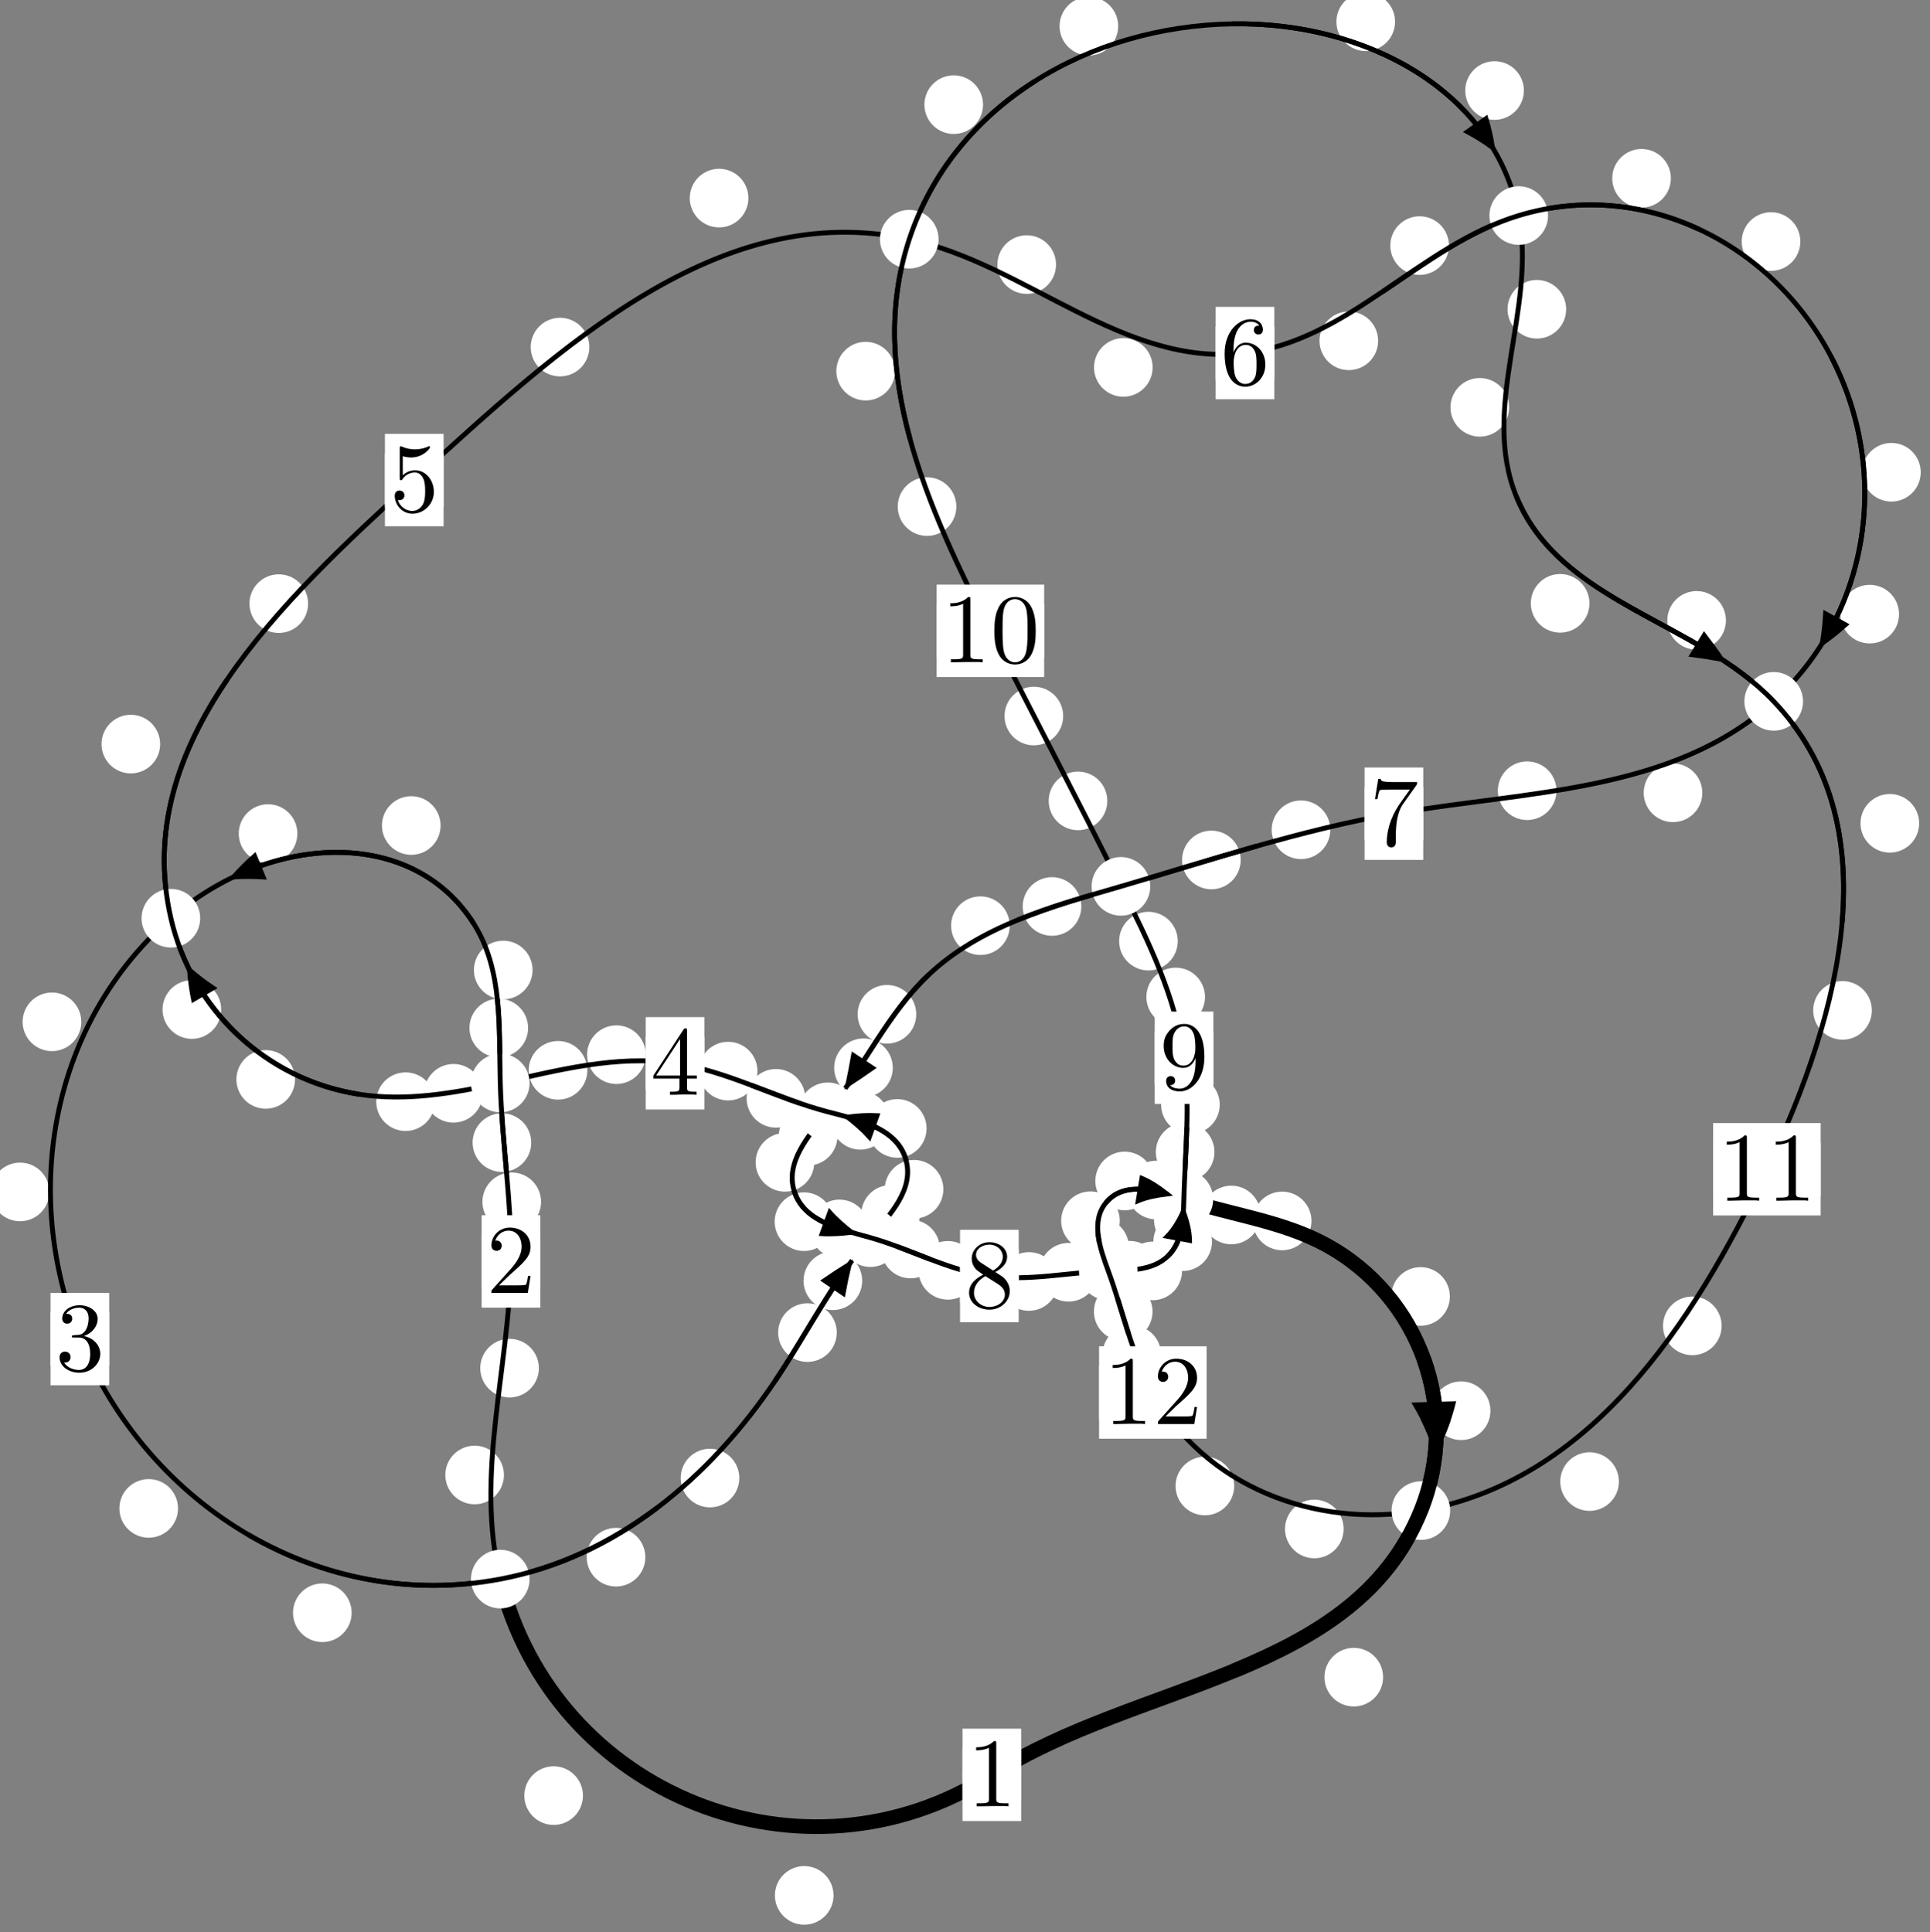 <?xml version="1.0"?>
<!-- Created by MetaPost 1.999 on 2021.07.06:0015 -->
<svg version="1.1" xmlns="http://www.w3.org/2000/svg" xmlns:xlink="http://www.w3.org/1999/xlink" width="196.745" height="197.011" viewBox="0 0 196.745 197.011">
<rect x="0" y="0" width="196.745" height="197.011" fill="#808080" stroke="none"/>
<!-- Original BoundingBox: -51.944733 -35.238373 144.800476 161.772720 -->
  <defs>
    <g transform="scale(0.01,0.01)" id="GLYPHcmr10_48">
      <path style="fill-rule: evenodd;" d="M460 -320C460 -400,455 -480,420 -554C374 -650,292 -666,250 -666C190 -666,117 -640,76 -547C44 -478,39 -400,39 -320C39 -245,43 -155,84 -79C127 2,200 22,249 22C303 22,379 1,423 -94C455 -163,460 -241,460 -320M249 -0C210 -0,151 -25,133 -121C122 -181,122 -273,122 -332C122 -396,122 -462,130 -516C149 -635,224 -644,249 -644C282 -644,348 -626,367 -527C377 -471,377 -395,377 -332C377 -257,377 -189,366 -125C351 -30,294 -0,249 -0"></path>
    </g>
    <g transform="scale(0.01,0.01)" id="GLYPHcmr10_49">
      <path style="fill-rule: evenodd;" d="M294 -640C294 -664,294 -666,271 -666C209 -602,121 -602,89 -602L89 -571C109 -571,168 -571,220 -597L220 -79C220 -43,217 -31,127 -31L95 -31L95 -0L257 -0L130 -3L217 -3L257 -3L297 -3L384 -3L419 -0L419 -31L387 -31C297 -31,294 -42,294 -79"></path>
    </g>
    <g transform="scale(0.01,0.01)" id="GLYPHcmr10_50">
      <path style="fill-rule: evenodd;" d="M127 -77L233 -180C389 -318,449 -372,449 -472C449 -586,359 -666,237 -666C124 -666,50 -574,50 -485C50 -429,100 -429,103 -429C120 -429,155 -441,155 -482C155 -508,137 -534,102 -534C94 -534,92 -534,89 -533C112 -598,166 -635,224 -635C315 -635,358 -554,358 -472C358 -392,308 -313,253 -251L61 -37C50 -26,50 -24,50 -0L421 -0L449 -174L424 -174C419 -144,412 -100,402 -85C395 -77,329 -77,307 -77"></path>
    </g>
    <g transform="scale(0.01,0.01)" id="GLYPHcmr10_51">
      <path style="fill-rule: evenodd;" d="M290 -352C372 -379,430 -449,430 -528C430 -610,342 -666,246 -666C145 -666,69 -606,69 -530C69 -497,91 -478,120 -478C151 -478,171 -500,171 -529C171 -579,124 -579,109 -579C140 -628,206 -641,242 -641C283 -641,338 -619,338 -529C338 -517,336 -459,310 -415C280 -367,246 -364,221 -363C213 -362,189 -360,182 -360C174 -359,167 -358,167 -348C167 -337,174 -337,191 -337L235 -337C317 -337,354 -269,354 -171C354 -35,285 -6,241 -6C198 -6,123 -23,88 -82C123 -77,154 -99,154 -137C154 -173,127 -193,98 -193C74 -193,42 -179,42 -135C42 -44,135 22,244 22C366 22,457 -69,457 -171C457 -253,394 -331,290 -352"></path>
    </g>
    <g transform="scale(0.01,0.01)" id="GLYPHcmr10_52">
      <path style="fill-rule: evenodd;" d="M294 -165L294 -78C294 -42,292 -31,218 -31L197 -31L197 -0L332 -0L238 -3L290 -3L332 -3L374 -3L427 -3L468 -0L468 -31L447 -31C373 -31,371 -42,371 -78L371 -165L471 -165L471 -196L371 -196L371 -651C371 -671,371 -677,355 -677C346 -677,343 -677,335 -665L28 -196L28 -165M300 -196L56 -196L300 -569"></path>
    </g>
    <g transform="scale(0.01,0.01)" id="GLYPHcmr10_53">
      <path style="fill-rule: evenodd;" d="M449 -201C449 -320,367 -420,259 -420C211 -420,168 -404,132 -369L132 -564C152 -558,185 -551,217 -551C340 -551,410 -642,410 -655C410 -661,407 -666,400 -666C399 -666,397 -666,392 -663C372 -654,323 -634,256 -634C216 -634,170 -641,123 -662C115 -665,113 -665,111 -665C101 -665,101 -657,101 -641L101 -345C101 -327,101 -319,115 -319C122 -319,124 -322,128 -328C139 -344,176 -398,257 -398C309 -398,334 -352,342 -334C358 -297,360 -258,360 -208C360 -173,360 -113,336 -71C312 -32,275 -6,229 -6C156 -6,99 -59,82 -118C85 -117,88 -116,99 -116C132 -116,149 -141,149 -165C149 -189,132 -214,99 -214C85 -214,50 -207,50 -161C50 -75,119 22,231 22C347 22,449 -74,449 -201"></path>
    </g>
    <g transform="scale(0.01,0.01)" id="GLYPHcmr10_54">
      <path style="fill-rule: evenodd;" d="M132 -328L132 -352C132 -605,256 -641,307 -641C331 -641,373 -635,395 -601C380 -601,340 -601,340 -556C340 -525,364 -510,386 -510C402 -510,432 -519,432 -558C432 -618,388 -666,305 -666C177 -666,42 -537,42 -316C42 -49,158 22,251 22C362 22,457 -72,457 -204C457 -331,368 -427,257 -427C189 -427,152 -376,132 -328M251 -6C188 -6,158 -66,152 -81C134 -128,134 -208,134 -226C134 -304,166 -404,256 -404C272 -404,318 -404,349 -342C367 -305,367 -254,367 -205C367 -157,367 -107,350 -71C320 -11,274 -6,251 -6"></path>
    </g>
    <g transform="scale(0.01,0.01)" id="GLYPHcmr10_55">
      <path style="fill-rule: evenodd;" d="M476 -609C485 -621,485 -623,485 -644L242 -644C120 -644,118 -657,114 -676L89 -676L56 -470L81 -470C84 -486,93 -549,106 -561C113 -567,191 -567,204 -567L411 -567C400 -551,321 -442,299 -409C209 -274,176 -135,176 -33C176 -23,176 22,222 22C268 22,268 -23,268 -33L268 -84C268 -139,271 -194,279 -248C283 -271,297 -357,341 -419"></path>
    </g>
    <g transform="scale(0.01,0.01)" id="GLYPHcmr10_56">
      <path style="fill-rule: evenodd;" d="M163 -457C117 -487,113 -521,113 -538C113 -599,178 -641,249 -641C322 -641,386 -589,386 -517C386 -460,347 -412,287 -377M309 -362C381 -399,430 -451,430 -517C430 -609,341 -666,250 -666C150 -666,69 -592,69 -499C69 -481,71 -436,113 -389C124 -377,161 -352,186 -335C128 -306,42 -250,42 -151C42 -45,144 22,249 22C362 22,457 -61,457 -168C457 -204,446 -249,408 -291C389 -312,373 -322,309 -362M209 -320L332 -242C360 -223,407 -193,407 -132C407 -58,332 -6,250 -6C164 -6,92 -68,92 -151C92 -209,124 -273,209 -320"></path>
    </g>
    <g transform="scale(0.01,0.01)" id="GLYPHcmr10_57">
      <path style="fill-rule: evenodd;" d="M367 -318L367 -286C367 -52,263 -6,205 -6C188 -6,134 -8,107 -42C151 -42,159 -71,159 -88C159 -119,135 -134,113 -134C97 -134,67 -125,67 -86C67 -19,121 22,206 22C335 22,457 -114,457 -329C457 -598,342 -666,253 -666C198 -666,149 -648,106 -603C65 -558,42 -516,42 -441C42 -316,130 -218,242 -218C303 -218,344 -260,367 -318M243 -241C227 -241,181 -241,150 -304C132 -341,132 -391,132 -440C132 -494,132 -541,153 -578C180 -628,218 -641,253 -641C299 -641,332 -607,349 -562C361 -530,365 -467,365 -421C365 -338,331 -241,243 -241"></path>
    </g>
  </defs>
  <path d="M84.97 193.25C84.97 192.457,84.655 191.697,84.094 191.136C83.534 190.576,82.774 190.261,81.981 190.261C81.188 190.261,80.428 190.576,79.868 191.136C79.307 191.697,78.992 192.457,78.992 193.25C78.992 194.042,79.307 194.802,79.868 195.363C80.428 195.923,81.188 196.238,81.981 196.238C82.774 196.238,83.534 195.923,84.094 195.363C84.655 194.802,84.97 194.042,84.97 193.25Z" style="fill: rgb(100%,100%,100%);stroke: none;"></path>
  <path d="M104.098 180.959C104.098 180.167,103.783 179.406,103.222 178.846C102.662 178.285,101.901 177.97,101.109 177.97C100.316 177.97,99.556 178.285,98.995 178.846C98.435 179.406,98.12 180.167,98.12 180.959C98.12 181.752,98.435 182.512,98.995 183.073C99.556 183.633,100.316 183.948,101.109 183.948C101.901 183.948,102.662 183.633,103.222 183.073C103.783 182.512,104.098 181.752,104.098 180.959Z" style="fill: rgb(100%,100%,100%);stroke: none;"></path>
  <path d="M51.373 150.386C51.373 149.593,51.059 148.833,50.498 148.272C49.938 147.712,49.177 147.397,48.385 147.397C47.592 147.397,46.832 147.712,46.271 148.272C45.711 148.833,45.396 149.593,45.396 150.386C45.396 151.178,45.711 151.938,46.271 152.499C46.832 153.059,47.592 153.374,48.385 153.374C49.177 153.374,49.938 153.059,50.498 152.499C51.059 151.938,51.373 151.178,51.373 150.386Z" style="fill: rgb(100%,100%,100%);stroke: none;"></path>
  <path d="M59.428 183.076C59.428 182.283,59.113 181.523,58.553 180.963C57.992 180.402,57.232 180.087,56.439 180.087C55.647 180.087,54.886 180.402,54.326 180.963C53.765 181.523,53.45 182.283,53.45 183.076C53.45 183.869,53.765 184.629,54.326 185.189C54.886 185.75,55.647 186.065,56.439 186.065C57.232 186.065,57.992 185.75,58.553 185.189C59.113 184.629,59.428 183.869,59.428 183.076Z" style="fill: rgb(100%,100%,100%);stroke: none;"></path>
  <path d="M55.157 122.534C55.157 121.741,54.842 120.981,54.281 120.42C53.721 119.86,52.961 119.545,52.168 119.545C51.375 119.545,50.615 119.86,50.055 120.42C49.494 120.981,49.179 121.741,49.179 122.534C49.179 123.326,49.494 124.086,50.055 124.647C50.615 125.207,51.375 125.522,52.168 125.522C52.961 125.522,53.721 125.207,54.281 124.647C54.842 124.086,55.157 123.326,55.157 122.534Z" style="fill: rgb(100%,100%,100%);stroke: none;"></path>
  <path d="M54.935 139.49C54.935 138.698,54.62 137.938,54.059 137.377C53.499 136.817,52.739 136.502,51.946 136.502C51.153 136.502,50.393 136.817,49.833 137.377C49.272 137.938,48.957 138.698,48.957 139.49C48.957 140.283,49.272 141.043,49.833 141.604C50.393 142.164,51.153 142.479,51.946 142.479C52.739 142.479,53.499 142.164,54.059 141.604C54.62 141.043,54.935 140.283,54.935 139.49Z" style="fill: rgb(100%,100%,100%);stroke: none;"></path>
  <path d="M53.834 104.809C53.834 104.016,53.519 103.256,52.958 102.695C52.398 102.135,51.638 101.82,50.845 101.82C50.052 101.82,49.292 102.135,48.732 102.695C48.171 103.256,47.856 104.016,47.856 104.809C47.856 105.601,48.171 106.361,48.732 106.922C49.292 107.482,50.052 107.797,50.845 107.797C51.638 107.797,52.398 107.482,52.958 106.922C53.519 106.361,53.834 105.601,53.834 104.809Z" style="fill: rgb(100%,100%,100%);stroke: none;"></path>
  <path d="M54.156 116.498C54.156 115.705,53.842 114.945,53.281 114.384C52.721 113.824,51.96 113.509,51.168 113.509C50.375 113.509,49.615 113.824,49.054 114.384C48.494 114.945,48.179 115.705,48.179 116.498C48.179 117.29,48.494 118.05,49.054 118.611C49.615 119.171,50.375 119.486,51.168 119.486C51.96 119.486,52.721 119.171,53.281 118.611C53.842 118.05,54.156 117.29,54.156 116.498Z" style="fill: rgb(100%,100%,100%);stroke: none;"></path>
  <path d="M44.914 84.167C44.914 83.374,44.599 82.614,44.039 82.054C43.478 81.493,42.718 81.178,41.925 81.178C41.133 81.178,40.373 81.493,39.812 82.054C39.252 82.614,38.937 83.374,38.937 84.167C38.937 84.96,39.252 85.72,39.812 86.28C40.373 86.841,41.133 87.156,41.925 87.156C42.718 87.156,43.478 86.841,44.039 86.28C44.599 85.72,44.914 84.96,44.914 84.167Z" style="fill: rgb(100%,100%,100%);stroke: none;"></path>
  <path d="M54.29 98.901C54.29 98.108,53.975 97.348,53.415 96.788C52.854 96.227,52.094 95.912,51.301 95.912C50.508 95.912,49.748 96.227,49.188 96.788C48.627 97.348,48.312 98.108,48.312 98.901C48.312 99.694,48.627 100.454,49.188 101.014C49.748 101.575,50.508 101.89,51.301 101.89C52.094 101.89,52.854 101.575,53.415 101.014C53.975 100.454,54.29 99.694,54.29 98.901Z" style="fill: rgb(100%,100%,100%);stroke: none;"></path>
  <path d="M8.284 104.182C8.284 103.39,7.969 102.63,7.408 102.069C6.848 101.509,6.088 101.194,5.295 101.194C4.502 101.194,3.742 101.509,3.182 102.069C2.621 102.63,2.306 103.39,2.306 104.182C2.306 104.975,2.621 105.735,3.182 106.296C3.742 106.856,4.502 107.171,5.295 107.171C6.088 107.171,6.848 106.856,7.408 106.296C7.969 105.735,8.284 104.975,8.284 104.182Z" style="fill: rgb(100%,100%,100%);stroke: none;"></path>
  <path d="M30.314 84.988C30.314 84.195,29.999 83.435,29.439 82.875C28.878 82.314,28.118 81.999,27.326 81.999C26.533 81.999,25.773 82.314,25.212 82.875C24.652 83.435,24.337 84.195,24.337 84.988C24.337 85.781,24.652 86.541,25.212 87.101C25.773 87.662,26.533 87.977,27.326 87.977C28.118 87.977,28.878 87.662,29.439 87.101C29.999 86.541,30.314 85.781,30.314 84.988Z" style="fill: rgb(100%,100%,100%);stroke: none;"></path>
  <path d="M18.147 153.791C18.147 152.999,17.833 152.239,17.272 151.678C16.712 151.118,15.951 150.803,15.159 150.803C14.366 150.803,13.606 151.118,13.045 151.678C12.485 152.239,12.17 152.999,12.17 153.791C12.17 154.584,12.485 155.344,13.045 155.905C13.606 156.465,14.366 156.78,15.159 156.78C15.951 156.78,16.712 156.465,17.272 155.905C17.833 155.344,18.147 154.584,18.147 153.791Z" style="fill: rgb(100%,100%,100%);stroke: none;"></path>
  <path d="M5.033 121.526C5.033 120.733,4.718 119.973,4.157 119.413C3.597 118.852,2.837 118.537,2.044 118.537C1.251 118.537,0.491 118.852,-0.069 119.413C-0.63 119.973,-0.945 120.733,-0.945 121.526C-0.945 122.319,-0.63 123.079,-0.069 123.639C0.491 124.2,1.251 124.515,2.044 124.515C2.837 124.515,3.597 124.2,4.157 123.639C4.718 123.079,5.033 122.319,5.033 121.526Z" style="fill: rgb(100%,100%,100%);stroke: none;"></path>
  <path d="M65.787 158.768C65.787 157.975,65.472 157.215,64.912 156.654C64.351 156.094,63.591 155.779,62.798 155.779C62.006 155.779,61.246 156.094,60.685 156.654C60.125 157.215,59.81 157.975,59.81 158.768C59.81 159.56,60.125 160.32,60.685 160.881C61.246 161.441,62.006 161.756,62.798 161.756C63.591 161.756,64.351 161.441,64.912 160.881C65.472 160.32,65.787 159.56,65.787 158.768Z" style="fill: rgb(100%,100%,100%);stroke: none;"></path>
  <path d="M35.847 164.433C35.847 163.64,35.532 162.88,34.971 162.32C34.411 161.759,33.651 161.444,32.858 161.444C32.065 161.444,31.305 161.759,30.745 162.32C30.184 162.88,29.869 163.64,29.869 164.433C29.869 165.226,30.184 165.986,30.745 166.546C31.305 167.107,32.065 167.422,32.858 167.422C33.651 167.422,34.411 167.107,34.971 166.546C35.532 165.986,35.847 165.226,35.847 164.433Z" style="fill: rgb(100%,100%,100%);stroke: none;"></path>
  <path d="M85.301 135.868C85.301 135.075,84.986 134.315,84.426 133.754C83.865 133.194,83.105 132.879,82.312 132.879C81.52 132.879,80.76 133.194,80.199 133.754C79.639 134.315,79.324 135.075,79.324 135.868C79.324 136.66,79.639 137.42,80.199 137.981C80.76 138.541,81.52 138.856,82.312 138.856C83.105 138.856,83.865 138.541,84.426 137.981C84.986 137.42,85.301 136.66,85.301 135.868Z" style="fill: rgb(100%,100%,100%);stroke: none;"></path>
  <path d="M75.366 150.697C75.366 149.905,75.051 149.145,74.491 148.584C73.93 148.024,73.17 147.709,72.378 147.709C71.585 147.709,70.825 148.024,70.264 148.584C69.704 149.145,69.389 149.905,69.389 150.697C69.389 151.49,69.704 152.25,70.264 152.811C70.825 153.371,71.585 153.686,72.378 153.686C73.17 153.686,73.93 153.371,74.491 152.811C75.051 152.25,75.366 151.49,75.366 150.697Z" style="fill: rgb(100%,100%,100%);stroke: none;"></path>
  <path d="M93.773 123.815C93.773 123.022,93.458 122.262,92.898 121.702C92.337 121.141,91.577 120.826,90.784 120.826C89.992 120.826,89.231 121.141,88.671 121.702C88.11 122.262,87.796 123.022,87.796 123.815C87.796 124.608,88.11 125.368,88.671 125.928C89.231 126.489,89.992 126.804,90.784 126.804C91.577 126.804,92.337 126.489,92.898 125.928C93.458 125.368,93.773 124.608,93.773 123.815Z" style="fill: rgb(100%,100%,100%);stroke: none;"></path>
  <path d="M87.891 130.584C87.891 129.791,87.576 129.031,87.015 128.47C86.455 127.91,85.695 127.595,84.902 127.595C84.109 127.595,83.349 127.91,82.789 128.47C82.228 129.031,81.913 129.791,81.913 130.584C81.913 131.376,82.228 132.137,82.789 132.697C83.349 133.257,84.109 133.572,84.902 133.572C85.695 133.572,86.455 133.257,87.015 132.697C87.576 132.137,87.891 131.376,87.891 130.584Z" style="fill: rgb(100%,100%,100%);stroke: none;"></path>
  <path d="M94.455 115.052C94.455 114.259,94.14 113.499,93.58 112.938C93.019 112.378,92.259 112.063,91.467 112.063C90.674 112.063,89.914 112.378,89.353 112.938C88.793 113.499,88.478 114.259,88.478 115.052C88.478 115.844,88.793 116.604,89.353 117.165C89.914 117.725,90.674 118.04,91.467 118.04C92.259 118.04,93.019 117.725,93.58 117.165C94.14 116.604,94.455 115.844,94.455 115.052Z" style="fill: rgb(100%,100%,100%);stroke: none;"></path>
  <path d="M96.168 121.255C96.168 120.462,95.853 119.702,95.293 119.141C94.732 118.581,93.972 118.266,93.179 118.266C92.387 118.266,91.627 118.581,91.066 119.141C90.506 119.702,90.191 120.462,90.191 121.255C90.191 122.047,90.506 122.807,91.066 123.368C91.627 123.928,92.387 124.243,93.179 124.243C93.972 124.243,94.732 123.928,95.293 123.368C95.853 122.807,96.168 122.047,96.168 121.255Z" style="fill: rgb(100%,100%,100%);stroke: none;"></path>
  <path d="M82.088 111.984C82.088 111.191,81.773 110.431,81.213 109.87C80.652 109.31,79.892 108.995,79.099 108.995C78.307 108.995,77.546 109.31,76.986 109.87C76.425 110.431,76.111 111.191,76.111 111.984C76.111 112.776,76.425 113.537,76.986 114.097C77.546 114.658,78.307 114.972,79.099 114.972C79.892 114.972,80.652 114.658,81.213 114.097C81.773 113.537,82.088 112.776,82.088 111.984Z" style="fill: rgb(100%,100%,100%);stroke: none;"></path>
  <path d="M90.688 114.223C90.688 113.431,90.373 112.67,89.812 112.11C89.252 111.549,88.492 111.235,87.699 111.235C86.906 111.235,86.146 111.549,85.586 112.11C85.025 112.67,84.71 113.431,84.71 114.223C84.71 115.016,85.025 115.776,85.586 116.337C86.146 116.897,86.906 117.212,87.699 117.212C88.492 117.212,89.252 116.897,89.812 116.337C90.373 115.776,90.688 115.016,90.688 114.223Z" style="fill: rgb(100%,100%,100%);stroke: none;"></path>
  <path d="M65.827 107.532C65.827 106.739,65.512 105.979,64.951 105.419C64.391 104.858,63.631 104.543,62.838 104.543C62.045 104.543,61.285 104.858,60.725 105.419C60.164 105.979,59.849 106.739,59.849 107.532C59.849 108.325,60.164 109.085,60.725 109.645C61.285 110.206,62.045 110.521,62.838 110.521C63.631 110.521,64.391 110.206,64.951 109.645C65.512 109.085,65.827 108.325,65.827 107.532Z" style="fill: rgb(100%,100%,100%);stroke: none;"></path>
  <path d="M77.215 109.209C77.215 108.416,76.9 107.656,76.34 107.095C75.779 106.535,75.019 106.22,74.226 106.22C73.434 106.22,72.673 106.535,72.113 107.095C71.552 107.656,71.237 108.416,71.237 109.209C71.237 110.001,71.552 110.762,72.113 111.322C72.673 111.883,73.434 112.198,74.226 112.198C75.019 112.198,75.779 111.883,76.34 111.322C76.9 110.762,77.215 110.001,77.215 109.209Z" style="fill: rgb(100%,100%,100%);stroke: none;"></path>
  <path d="M49.217 111.47C49.217 110.677,48.902 109.917,48.342 109.357C47.781 108.796,47.021 108.481,46.228 108.481C45.436 108.481,44.675 108.796,44.115 109.357C43.554 109.917,43.239 110.677,43.239 111.47C43.239 112.263,43.554 113.023,44.115 113.583C44.675 114.144,45.436 114.459,46.228 114.459C47.021 114.459,47.781 114.144,48.342 113.583C48.902 113.023,49.217 112.263,49.217 111.47Z" style="fill: rgb(100%,100%,100%);stroke: none;"></path>
  <path d="M59.875 109.126C59.875 108.333,59.56 107.573,59 107.013C58.439 106.452,57.679 106.137,56.886 106.137C56.094 106.137,55.334 106.452,54.773 107.013C54.213 107.573,53.898 108.333,53.898 109.126C53.898 109.919,54.213 110.679,54.773 111.239C55.334 111.8,56.094 112.115,56.886 112.115C57.679 112.115,58.439 111.8,59 111.239C59.56 110.679,59.875 109.919,59.875 109.126Z" style="fill: rgb(100%,100%,100%);stroke: none;"></path>
  <path d="M30.075 110.055C30.075 109.262,29.76 108.502,29.2 107.941C28.639 107.381,27.879 107.066,27.087 107.066C26.294 107.066,25.534 107.381,24.973 107.941C24.413 108.502,24.098 109.262,24.098 110.055C24.098 110.847,24.413 111.607,24.973 112.168C25.534 112.728,26.294 113.043,27.087 113.043C27.879 113.043,28.639 112.728,29.2 112.168C29.76 111.607,30.075 110.847,30.075 110.055Z" style="fill: rgb(100%,100%,100%);stroke: none;"></path>
  <path d="M44.334 112.325C44.334 111.532,44.019 110.772,43.458 110.211C42.898 109.651,42.138 109.336,41.345 109.336C40.552 109.336,39.792 109.651,39.232 110.211C38.671 110.772,38.356 111.532,38.356 112.325C38.356 113.117,38.671 113.877,39.232 114.438C39.792 114.998,40.552 115.313,41.345 115.313C42.138 115.313,42.898 114.998,43.458 114.438C44.019 113.877,44.334 113.117,44.334 112.325Z" style="fill: rgb(100%,100%,100%);stroke: none;"></path>
  <path d="M16.326 75.865C16.326 75.072,16.011 74.312,15.45 73.752C14.89 73.191,14.13 72.876,13.337 72.876C12.544 72.876,11.784 73.191,11.223 73.752C10.663 74.312,10.348 75.072,10.348 75.865C10.348 76.658,10.663 77.418,11.223 77.978C11.784 78.539,12.544 78.854,13.337 78.854C14.13 78.854,14.89 78.539,15.45 77.978C16.011 77.418,16.326 76.658,16.326 75.865Z" style="fill: rgb(100%,100%,100%);stroke: none;"></path>
  <path d="M22.547 102.93C22.547 102.137,22.232 101.377,21.672 100.816C21.111 100.256,20.351 99.941,19.559 99.941C18.766 99.941,18.006 100.256,17.445 100.816C16.885 101.377,16.57 102.137,16.57 102.93C16.57 103.722,16.885 104.482,17.445 105.043C18.006 105.603,18.766 105.918,19.559 105.918C20.351 105.918,21.111 105.603,21.672 105.043C22.232 104.482,22.547 103.722,22.547 102.93Z" style="fill: rgb(100%,100%,100%);stroke: none;"></path>
  <path d="M60.079 35.389C60.079 34.596,59.764 33.836,59.204 33.276C58.643 32.715,57.883 32.4,57.09 32.4C56.298 32.4,55.538 32.715,54.977 33.276C54.417 33.836,54.102 34.596,54.102 35.389C54.102 36.182,54.417 36.942,54.977 37.502C55.538 38.063,56.298 38.378,57.09 38.378C57.883 38.378,58.643 38.063,59.204 37.502C59.764 36.942,60.079 36.182,60.079 35.389Z" style="fill: rgb(100%,100%,100%);stroke: none;"></path>
  <path d="M31.407 61.545C31.407 60.752,31.092 59.992,30.531 59.432C29.971 58.871,29.211 58.556,28.418 58.556C27.625 58.556,26.865 58.871,26.305 59.432C25.744 59.992,25.429 60.752,25.429 61.545C25.429 62.338,25.744 63.098,26.305 63.658C26.865 64.219,27.625 64.534,28.418 64.534C29.211 64.534,29.971 64.219,30.531 63.658C31.092 63.098,31.407 62.338,31.407 61.545Z" style="fill: rgb(100%,100%,100%);stroke: none;"></path>
  <path d="M107.653 26.976C107.653 26.184,107.338 25.424,106.777 24.863C106.217 24.303,105.457 23.988,104.664 23.988C103.871 23.988,103.111 24.303,102.551 24.863C101.99 25.424,101.675 26.184,101.675 26.976C101.675 27.769,101.99 28.529,102.551 29.09C103.111 29.65,103.871 29.965,104.664 29.965C105.457 29.965,106.217 29.65,106.777 29.09C107.338 28.529,107.653 27.769,107.653 26.976Z" style="fill: rgb(100%,100%,100%);stroke: none;"></path>
  <path d="M76.292 20.196C76.292 19.404,75.977 18.644,75.416 18.083C74.856 17.523,74.096 17.208,73.303 17.208C72.51 17.208,71.75 17.523,71.19 18.083C70.629 18.644,70.314 19.404,70.314 20.196C70.314 20.989,70.629 21.749,71.19 22.31C71.75 22.87,72.51 23.185,73.303 23.185C74.096 23.185,74.856 22.87,75.416 22.31C75.977 21.749,76.292 20.989,76.292 20.196Z" style="fill: rgb(100%,100%,100%);stroke: none;"></path>
  <path d="M140.487 34.748C140.487 33.955,140.172 33.195,139.612 32.635C139.051 32.074,138.291 31.759,137.498 31.759C136.706 31.759,135.945 32.074,135.385 32.635C134.825 33.195,134.51 33.955,134.51 34.748C134.51 35.541,134.825 36.301,135.385 36.861C135.945 37.422,136.706 37.737,137.498 37.737C138.291 37.737,139.051 37.422,139.612 36.861C140.172 36.301,140.487 35.541,140.487 34.748Z" style="fill: rgb(100%,100%,100%);stroke: none;"></path>
  <path d="M117.502 37.461C117.502 36.669,117.188 35.909,116.627 35.348C116.067 34.788,115.306 34.473,114.514 34.473C113.721 34.473,112.961 34.788,112.4 35.348C111.84 35.909,111.525 36.669,111.525 37.461C111.525 38.254,111.84 39.014,112.4 39.575C112.961 40.135,113.721 40.45,114.514 40.45C115.306 40.45,116.067 40.135,116.627 39.575C117.188 39.014,117.502 38.254,117.502 37.461Z" style="fill: rgb(100%,100%,100%);stroke: none;"></path>
  <path d="M170.33 18.18C170.33 17.387,170.015 16.627,169.454 16.066C168.894 15.506,168.134 15.191,167.341 15.191C166.548 15.191,165.788 15.506,165.228 16.066C164.667 16.627,164.352 17.387,164.352 18.18C164.352 18.972,164.667 19.732,165.228 20.293C165.788 20.853,166.548 21.168,167.341 21.168C168.134 21.168,168.894 20.853,169.454 20.293C170.015 19.732,170.33 18.972,170.33 18.18Z" style="fill: rgb(100%,100%,100%);stroke: none;"></path>
  <path d="M147.706 25.04C147.706 24.247,147.391 23.487,146.83 22.927C146.27 22.366,145.51 22.051,144.717 22.051C143.924 22.051,143.164 22.366,142.604 22.927C142.043 23.487,141.728 24.247,141.728 25.04C141.728 25.833,142.043 26.593,142.604 27.153C143.164 27.714,143.924 28.029,144.717 28.029C145.51 28.029,146.27 27.714,146.83 27.153C147.391 26.593,147.706 25.833,147.706 25.04Z" style="fill: rgb(100%,100%,100%);stroke: none;"></path>
  <path d="M195.8 48.151C195.8 47.358,195.486 46.598,194.925 46.038C194.365 45.477,193.604 45.162,192.812 45.162C192.019 45.162,191.259 45.477,190.698 46.038C190.138 46.598,189.823 47.358,189.823 48.151C189.823 48.944,190.138 49.704,190.698 50.264C191.259 50.825,192.019 51.14,192.812 51.14C193.604 51.14,194.365 50.825,194.925 50.264C195.486 49.704,195.8 48.944,195.8 48.151Z" style="fill: rgb(100%,100%,100%);stroke: none;"></path>
  <path d="M183.529 24.625C183.529 23.832,183.215 23.072,182.654 22.512C182.094 21.951,181.333 21.636,180.541 21.636C179.748 21.636,178.988 21.951,178.427 22.512C177.867 23.072,177.552 23.832,177.552 24.625C177.552 25.418,177.867 26.178,178.427 26.738C178.988 27.299,179.748 27.614,180.541 27.614C181.333 27.614,182.094 27.299,182.654 26.738C183.215 26.178,183.529 25.418,183.529 24.625Z" style="fill: rgb(100%,100%,100%);stroke: none;"></path>
  <path d="M173.537 80.834C173.537 80.041,173.222 79.281,172.661 78.72C172.101 78.16,171.34 77.845,170.548 77.845C169.755 77.845,168.995 78.16,168.434 78.72C167.874 79.281,167.559 80.041,167.559 80.834C167.559 81.626,167.874 82.387,168.434 82.947C168.995 83.508,169.755 83.822,170.548 83.822C171.34 83.822,172.101 83.508,172.661 82.947C173.222 82.387,173.537 81.626,173.537 80.834Z" style="fill: rgb(100%,100%,100%);stroke: none;"></path>
  <path d="M193.59 62.617C193.59 61.824,193.275 61.064,192.714 60.503C192.154 59.943,191.394 59.628,190.601 59.628C189.808 59.628,189.048 59.943,188.488 60.503C187.927 61.064,187.612 61.824,187.612 62.617C187.612 63.409,187.927 64.17,188.488 64.73C189.048 65.291,189.808 65.606,190.601 65.606C191.394 65.606,192.154 65.291,192.714 64.73C193.275 64.17,193.59 63.409,193.59 62.617Z" style="fill: rgb(100%,100%,100%);stroke: none;"></path>
  <path d="M135.614 84.6C135.614 83.808,135.299 83.047,134.739 82.487C134.178 81.926,133.418 81.611,132.626 81.611C131.833 81.611,131.073 81.926,130.512 82.487C129.952 83.047,129.637 83.808,129.637 84.6C129.637 85.393,129.952 86.153,130.512 86.714C131.073 87.274,131.833 87.589,132.626 87.589C133.418 87.589,134.178 87.274,134.739 86.714C135.299 86.153,135.614 85.393,135.614 84.6Z" style="fill: rgb(100%,100%,100%);stroke: none;"></path>
  <path d="M158.668 80.619C158.668 79.827,158.353 79.067,157.792 78.506C157.232 77.946,156.471 77.631,155.679 77.631C154.886 77.631,154.126 77.946,153.565 78.506C153.005 79.067,152.69 79.827,152.69 80.619C152.69 81.412,153.005 82.172,153.565 82.733C154.126 83.293,154.886 83.608,155.679 83.608C156.471 83.608,157.232 83.293,157.792 82.733C158.353 82.172,158.668 81.412,158.668 80.619Z" style="fill: rgb(100%,100%,100%);stroke: none;"></path>
  <path d="M110.231 92.422C110.231 91.629,109.916 90.869,109.356 90.309C108.795 89.748,108.035 89.433,107.242 89.433C106.45 89.433,105.69 89.748,105.129 90.309C104.569 90.869,104.254 91.629,104.254 92.422C104.254 93.215,104.569 93.975,105.129 94.535C105.69 95.096,106.45 95.411,107.242 95.411C108.035 95.411,108.795 95.096,109.356 94.535C109.916 93.975,110.231 93.215,110.231 92.422Z" style="fill: rgb(100%,100%,100%);stroke: none;"></path>
  <path d="M126.479 87.678C126.479 86.886,126.165 86.125,125.604 85.565C125.044 85.004,124.283 84.69,123.491 84.69C122.698 84.69,121.938 85.004,121.377 85.565C120.817 86.125,120.502 86.886,120.502 87.678C120.502 88.471,120.817 89.231,121.377 89.792C121.938 90.352,122.698 90.667,123.491 90.667C124.283 90.667,125.044 90.352,125.604 89.792C126.165 89.231,126.479 88.471,126.479 87.678Z" style="fill: rgb(100%,100%,100%);stroke: none;"></path>
  <path d="M93.404 103.415C93.404 102.622,93.089 101.862,92.529 101.302C91.969 100.741,91.208 100.426,90.416 100.426C89.623 100.426,88.863 100.741,88.302 101.302C87.742 101.862,87.427 102.622,87.427 103.415C87.427 104.208,87.742 104.968,88.302 105.528C88.863 106.089,89.623 106.404,90.416 106.404C91.208 106.404,91.969 106.089,92.529 105.528C93.089 104.968,93.404 104.208,93.404 103.415Z" style="fill: rgb(100%,100%,100%);stroke: none;"></path>
  <path d="M102.933 94.38C102.933 93.587,102.618 92.827,102.058 92.266C101.497 91.706,100.737 91.391,99.945 91.391C99.152 91.391,98.392 91.706,97.831 92.266C97.271 92.827,96.956 93.587,96.956 94.38C96.956 95.172,97.271 95.932,97.831 96.493C98.392 97.053,99.152 97.368,99.945 97.368C100.737 97.368,101.497 97.053,102.058 96.493C102.618 95.932,102.933 95.172,102.933 94.38Z" style="fill: rgb(100%,100%,100%);stroke: none;"></path>
  <path d="M85.366 115.836C85.366 115.043,85.051 114.283,84.49 113.723C83.93 113.162,83.17 112.847,82.377 112.847C81.584 112.847,80.824 113.162,80.264 113.723C79.703 114.283,79.388 115.043,79.388 115.836C79.388 116.629,79.703 117.389,80.264 117.949C80.824 118.51,81.584 118.825,82.377 118.825C83.17 118.825,83.93 118.51,84.49 117.949C85.051 117.389,85.366 116.629,85.366 115.836Z" style="fill: rgb(100%,100%,100%);stroke: none;"></path>
  <path d="M91.012 108.869C91.012 108.076,90.697 107.316,90.137 106.755C89.576 106.195,88.816 105.88,88.024 105.88C87.231 105.88,86.471 106.195,85.91 106.755C85.35 107.316,85.035 108.076,85.035 108.869C85.035 109.661,85.35 110.422,85.91 110.982C86.471 111.543,87.231 111.858,88.024 111.858C88.816 111.858,89.576 111.543,90.137 110.982C90.697 110.422,91.012 109.661,91.012 108.869Z" style="fill: rgb(100%,100%,100%);stroke: none;"></path>
  <path d="M84.946 124.559C84.946 123.766,84.631 123.006,84.07 122.446C83.51 121.885,82.75 121.57,81.957 121.57C81.164 121.57,80.404 121.885,79.844 122.446C79.283 123.006,78.968 123.766,78.968 124.559C78.968 125.352,79.283 126.112,79.844 126.672C80.404 127.233,81.164 127.548,81.957 127.548C82.75 127.548,83.51 127.233,84.07 126.672C84.631 126.112,84.946 125.352,84.946 124.559Z" style="fill: rgb(100%,100%,100%);stroke: none;"></path>
  <path d="M83.007 118.507C83.007 117.715,82.692 116.955,82.131 116.394C81.571 115.834,80.811 115.519,80.018 115.519C79.225 115.519,78.465 115.834,77.905 116.394C77.344 116.955,77.029 117.715,77.029 118.507C77.029 119.3,77.344 120.06,77.905 120.621C78.465 121.181,79.225 121.496,80.018 121.496C80.811 121.496,81.571 121.181,82.131 120.621C82.692 120.06,83.007 119.3,83.007 118.507Z" style="fill: rgb(100%,100%,100%);stroke: none;"></path>
  <path d="M95.814 127.347C95.814 126.554,95.499 125.794,94.939 125.233C94.378 124.673,93.618 124.358,92.825 124.358C92.033 124.358,91.273 124.673,90.712 125.233C90.152 125.794,89.837 126.554,89.837 127.347C89.837 128.139,90.152 128.899,90.712 129.46C91.273 130.02,92.033 130.335,92.825 130.335C93.618 130.335,94.378 130.02,94.939 129.46C95.499 128.899,95.814 128.139,95.814 127.347Z" style="fill: rgb(100%,100%,100%);stroke: none;"></path>
  <path d="M88.56 125.297C88.56 124.504,88.245 123.744,87.685 123.183C87.124 122.623,86.364 122.308,85.571 122.308C84.779 122.308,84.019 122.623,83.458 123.183C82.898 123.744,82.583 124.504,82.583 125.297C82.583 126.089,82.898 126.849,83.458 127.41C84.019 127.97,84.779 128.285,85.571 128.285C86.364 128.285,87.124 127.97,87.685 127.41C88.245 126.849,88.56 126.089,88.56 125.297Z" style="fill: rgb(100%,100%,100%);stroke: none;"></path>
  <path d="M107.874 130.656C107.874 129.863,107.559 129.103,106.998 128.543C106.438 127.982,105.678 127.667,104.885 127.667C104.092 127.667,103.332 127.982,102.772 128.543C102.211 129.103,101.896 129.863,101.896 130.656C101.896 131.449,102.211 132.209,102.772 132.769C103.332 133.33,104.092 133.645,104.885 133.645C105.678 133.645,106.438 133.33,106.998 132.769C107.559 132.209,107.874 131.449,107.874 130.656Z" style="fill: rgb(100%,100%,100%);stroke: none;"></path>
  <path d="M99.615 129.52C99.615 128.728,99.3 127.967,98.739 127.407C98.179 126.846,97.419 126.532,96.626 126.532C95.833 126.532,95.073 126.846,94.513 127.407C93.952 127.967,93.637 128.728,93.637 129.52C93.637 130.313,93.952 131.073,94.513 131.634C95.073 132.194,95.833 132.509,96.626 132.509C97.419 132.509,98.179 132.194,98.739 131.634C99.3 131.073,99.615 130.313,99.615 129.52Z" style="fill: rgb(100%,100%,100%);stroke: none;"></path>
  <path d="M118.147 129.51C118.147 128.717,117.832 127.957,117.272 127.397C116.712 126.836,115.951 126.521,115.159 126.521C114.366 126.521,113.606 126.836,113.045 127.397C112.485 127.957,112.17 128.717,112.17 129.51C112.17 130.303,112.485 131.063,113.045 131.623C113.606 132.184,114.366 132.499,115.159 132.499C115.951 132.499,116.712 132.184,117.272 131.623C117.832 131.063,118.147 130.303,118.147 129.51Z" style="fill: rgb(100%,100%,100%);stroke: none;"></path>
  <path d="M111.914 129.717C111.914 128.924,111.6 128.164,111.039 127.604C110.479 127.043,109.718 126.728,108.926 126.728C108.133 126.728,107.373 127.043,106.812 127.604C106.252 128.164,105.937 128.924,105.937 129.717C105.937 130.51,106.252 131.27,106.812 131.83C107.373 132.391,108.133 132.706,108.926 132.706C109.718 132.706,110.479 132.391,111.039 131.83C111.6 131.27,111.914 130.51,111.914 129.717Z" style="fill: rgb(100%,100%,100%);stroke: none;"></path>
  <path d="M123.552 126.6C123.552 125.807,123.237 125.047,122.677 124.486C122.116 123.926,121.356 123.611,120.563 123.611C119.771 123.611,119.01 123.926,118.45 124.486C117.89 125.047,117.575 125.807,117.575 126.6C117.575 127.392,117.89 128.153,118.45 128.713C119.01 129.273,119.771 129.588,120.563 129.588C121.356 129.588,122.116 129.273,122.677 128.713C123.237 128.153,123.552 127.392,123.552 126.6Z" style="fill: rgb(100%,100%,100%);stroke: none;"></path>
  <path d="M120.5 129.578C120.5 128.785,120.185 128.025,119.625 127.464C119.064 126.904,118.304 126.589,117.511 126.589C116.719 126.589,115.958 126.904,115.398 127.464C114.837 128.025,114.523 128.785,114.523 129.578C114.523 130.37,114.837 131.131,115.398 131.691C115.958 132.252,116.719 132.566,117.511 132.566C118.304 132.566,119.064 132.252,119.625 131.691C120.185 131.131,120.5 130.37,120.5 129.578Z" style="fill: rgb(100%,100%,100%);stroke: none;"></path>
  <path d="M123.804 117.457C123.804 116.664,123.489 115.904,122.928 115.344C122.368 114.783,121.608 114.468,120.815 114.468C120.022 114.468,119.262 114.783,118.702 115.344C118.141 115.904,117.826 116.664,117.826 117.457C117.826 118.25,118.141 119.01,118.702 119.57C119.262 120.131,120.022 120.446,120.815 120.446C121.608 120.446,122.368 120.131,122.928 119.57C123.489 119.01,123.804 118.25,123.804 117.457Z" style="fill: rgb(100%,100%,100%);stroke: none;"></path>
  <path d="M123.617 124.361C123.617 123.569,123.302 122.809,122.742 122.248C122.181 121.688,121.421 121.373,120.628 121.373C119.836 121.373,119.076 121.688,118.515 122.248C117.955 122.809,117.64 123.569,117.64 124.361C117.64 125.154,117.955 125.914,118.515 126.475C119.076 127.035,119.836 127.35,120.628 127.35C121.421 127.35,122.181 127.035,122.742 126.475C123.302 125.914,123.617 125.154,123.617 124.361Z" style="fill: rgb(100%,100%,100%);stroke: none;"></path>
  <path d="M122.84 101.647C122.84 100.855,122.525 100.094,121.964 99.534C121.404 98.974,120.644 98.659,119.851 98.659C119.058 98.659,118.298 98.974,117.738 99.534C117.177 100.094,116.862 100.855,116.862 101.647C116.862 102.44,117.177 103.2,117.738 103.761C118.298 104.321,119.058 104.636,119.851 104.636C120.644 104.636,121.404 104.321,121.964 103.761C122.525 103.2,122.84 102.44,122.84 101.647Z" style="fill: rgb(100%,100%,100%);stroke: none;"></path>
  <path d="M124.342 112.626C124.342 111.833,124.027 111.073,123.467 110.513C122.906 109.952,122.146 109.637,121.354 109.637C120.561 109.637,119.801 109.952,119.24 110.513C118.68 111.073,118.365 111.833,118.365 112.626C118.365 113.419,118.68 114.179,119.24 114.739C119.801 115.3,120.561 115.615,121.354 115.615C122.146 115.615,122.906 115.3,123.467 114.739C124.027 114.179,124.342 113.419,124.342 112.626Z" style="fill: rgb(100%,100%,100%);stroke: none;"></path>
  <path d="M112.881 81.656C112.881 80.864,112.566 80.104,112.006 79.543C111.445 78.983,110.685 78.668,109.893 78.668C109.1 78.668,108.34 78.983,107.779 79.543C107.219 80.104,106.904 80.864,106.904 81.656C106.904 82.449,107.219 83.209,107.779 83.77C108.34 84.33,109.1 84.645,109.893 84.645C110.685 84.645,111.445 84.33,112.006 83.77C112.566 83.209,112.881 82.449,112.881 81.656Z" style="fill: rgb(100%,100%,100%);stroke: none;"></path>
  <path d="M120.062 95.955C120.062 95.163,119.747 94.403,119.187 93.842C118.626 93.282,117.866 92.967,117.074 92.967C116.281 92.967,115.521 93.282,114.96 93.842C114.4 94.403,114.085 95.163,114.085 95.955C114.085 96.748,114.4 97.508,114.96 98.069C115.521 98.629,116.281 98.944,117.074 98.944C117.866 98.944,118.626 98.629,119.187 98.069C119.747 97.508,120.062 96.748,120.062 95.955Z" style="fill: rgb(100%,100%,100%);stroke: none;"></path>
  <path d="M97.491 51.652C97.491 50.859,97.176 50.099,96.616 49.539C96.055 48.978,95.295 48.663,94.502 48.663C93.71 48.663,92.95 48.978,92.389 49.539C91.829 50.099,91.514 50.859,91.514 51.652C91.514 52.445,91.829 53.205,92.389 53.765C92.95 54.326,93.71 54.641,94.502 54.641C95.295 54.641,96.055 54.326,96.616 53.765C97.176 53.205,97.491 52.445,97.491 51.652Z" style="fill: rgb(100%,100%,100%);stroke: none;"></path>
  <path d="M108.381 73.006C108.381 72.213,108.066 71.453,107.505 70.892C106.945 70.332,106.185 70.017,105.392 70.017C104.599 70.017,103.839 70.332,103.279 70.892C102.718 71.453,102.403 72.213,102.403 73.006C102.403 73.798,102.718 74.558,103.279 75.119C103.839 75.679,104.599 75.994,105.392 75.994C106.185 75.994,106.945 75.679,107.505 75.119C108.066 74.558,108.381 73.798,108.381 73.006Z" style="fill: rgb(100%,100%,100%);stroke: none;"></path>
  <path d="M100.212 10.67C100.212 9.877,99.897 9.117,99.336 8.557C98.776 7.996,98.016 7.681,97.223 7.681C96.43 7.681,95.67 7.996,95.11 8.557C94.549 9.117,94.234 9.877,94.234 10.67C94.234 11.463,94.549 12.223,95.11 12.783C95.67 13.344,96.43 13.659,97.223 13.659C98.016 13.659,98.776 13.344,99.336 12.783C99.897 12.223,100.212 11.463,100.212 10.67Z" style="fill: rgb(100%,100%,100%);stroke: none;"></path>
  <path d="M91.235 37.841C91.235 37.049,90.92 36.288,90.359 35.728C89.799 35.167,89.039 34.853,88.246 34.853C87.453 34.853,86.693 35.167,86.133 35.728C85.572 36.288,85.257 37.049,85.257 37.841C85.257 38.634,85.572 39.394,86.133 39.955C86.693 40.515,87.453 40.83,88.246 40.83C89.039 40.83,89.799 40.515,90.359 39.955C90.92 39.394,91.235 38.634,91.235 37.841Z" style="fill: rgb(100%,100%,100%);stroke: none;"></path>
  <path d="M142.212 2.216C142.212 1.423,141.897 0.663,141.336 0.103C140.776 -0.458,140.016 -0.773,139.223 -0.773C138.43 -0.773,137.67 -0.458,137.11 0.103C136.549 0.663,136.234 1.423,136.234 2.216C136.234 3.009,136.549 3.769,137.11 4.329C137.67 4.89,138.43 5.205,139.223 5.205C140.016 5.205,140.776 4.89,141.336 4.329C141.897 3.769,142.212 3.009,142.212 2.216Z" style="fill: rgb(100%,100%,100%);stroke: none;"></path>
  <path d="M113.991 2.665C113.991 1.873,113.676 1.113,113.116 0.552C112.555 -0.008,111.795 -0.323,111.002 -0.323C110.21 -0.323,109.449 -0.008,108.889 0.552C108.329 1.113,108.014 1.873,108.014 2.665C108.014 3.458,108.329 4.218,108.889 4.779C109.449 5.339,110.21 5.654,111.002 5.654C111.795 5.654,112.555 5.339,113.116 4.779C113.676 4.218,113.991 3.458,113.991 2.665Z" style="fill: rgb(100%,100%,100%);stroke: none;"></path>
  <path d="M159.655 31.532C159.655 30.739,159.34 29.979,158.78 29.419C158.219 28.858,157.459 28.543,156.667 28.543C155.874 28.543,155.114 28.858,154.553 29.419C153.993 29.979,153.678 30.739,153.678 31.532C153.678 32.325,153.993 33.085,154.553 33.645C155.114 34.206,155.874 34.521,156.667 34.521C157.459 34.521,158.219 34.206,158.78 33.645C159.34 33.085,159.655 32.325,159.655 31.532Z" style="fill: rgb(100%,100%,100%);stroke: none;"></path>
  <path d="M155.345 9.229C155.345 8.437,155.03 7.676,154.469 7.116C153.909 6.555,153.149 6.241,152.356 6.241C151.563 6.241,150.803 6.555,150.243 7.116C149.682 7.676,149.367 8.437,149.367 9.229C149.367 10.022,149.682 10.782,150.243 11.343C150.803 11.903,151.563 12.218,152.356 12.218C153.149 12.218,153.909 11.903,154.469 11.343C155.03 10.782,155.345 10.022,155.345 9.229Z" style="fill: rgb(100%,100%,100%);stroke: none;"></path>
  <path d="M162.029 61.515C162.029 60.722,161.714 59.962,161.154 59.401C160.593 58.841,159.833 58.526,159.041 58.526C158.248 58.526,157.488 58.841,156.927 59.401C156.367 59.962,156.052 60.722,156.052 61.515C156.052 62.307,156.367 63.068,156.927 63.628C157.488 64.189,158.248 64.503,159.041 64.503C159.833 64.503,160.593 64.189,161.154 63.628C161.714 63.068,162.029 62.307,162.029 61.515Z" style="fill: rgb(100%,100%,100%);stroke: none;"></path>
  <path d="M153.839 41.53C153.839 40.738,153.524 39.978,152.963 39.417C152.403 38.857,151.643 38.542,150.85 38.542C150.057 38.542,149.297 38.857,148.737 39.417C148.176 39.978,147.861 40.738,147.861 41.53C147.861 42.323,148.176 43.083,148.737 43.644C149.297 44.204,150.057 44.519,150.85 44.519C151.643 44.519,152.403 44.204,152.963 43.644C153.524 43.083,153.839 42.323,153.839 41.53Z" style="fill: rgb(100%,100%,100%);stroke: none;"></path>
  <path d="M195.639 83.942C195.639 83.149,195.324 82.389,194.763 81.828C194.203 81.268,193.443 80.953,192.65 80.953C191.857 80.953,191.097 81.268,190.537 81.828C189.976 82.389,189.661 83.149,189.661 83.942C189.661 84.734,189.976 85.495,190.537 86.055C191.097 86.616,191.857 86.93,192.65 86.93C193.443 86.93,194.203 86.616,194.763 86.055C195.324 85.495,195.639 84.734,195.639 83.942Z" style="fill: rgb(100%,100%,100%);stroke: none;"></path>
  <path d="M175.944 63.252C175.944 62.459,175.629 61.699,175.068 61.139C174.508 60.578,173.748 60.263,172.955 60.263C172.162 60.263,171.402 60.578,170.842 61.139C170.281 61.699,169.966 62.459,169.966 63.252C169.966 64.045,170.281 64.805,170.842 65.365C171.402 65.926,172.162 66.241,172.955 66.241C173.748 66.241,174.508 65.926,175.068 65.365C175.629 64.805,175.944 64.045,175.944 63.252Z" style="fill: rgb(100%,100%,100%);stroke: none;"></path>
  <path d="M175.506 135.18C175.506 134.388,175.191 133.627,174.63 133.067C174.07 132.507,173.31 132.192,172.517 132.192C171.724 132.192,170.964 132.507,170.404 133.067C169.843 133.627,169.528 134.388,169.528 135.18C169.528 135.973,169.843 136.733,170.404 137.294C170.964 137.854,171.724 138.169,172.517 138.169C173.31 138.169,174.07 137.854,174.63 137.294C175.191 136.733,175.506 135.973,175.506 135.18Z" style="fill: rgb(100%,100%,100%);stroke: none;"></path>
  <path d="M190.817 103.017C190.817 102.224,190.502 101.464,189.942 100.903C189.381 100.343,188.621 100.028,187.828 100.028C187.036 100.028,186.276 100.343,185.715 100.903C185.155 101.464,184.84 102.224,184.84 103.017C184.84 103.809,185.155 104.569,185.715 105.13C186.276 105.69,187.036 106.005,187.828 106.005C188.621 106.005,189.381 105.69,189.942 105.13C190.502 104.569,190.817 103.809,190.817 103.017Z" style="fill: rgb(100%,100%,100%);stroke: none;"></path>
  <path d="M136.972 155.888C136.972 155.095,136.657 154.335,136.097 153.774C135.536 153.214,134.776 152.899,133.983 152.899C133.191 152.899,132.431 153.214,131.87 153.774C131.31 154.335,130.995 155.095,130.995 155.888C130.995 156.68,131.31 157.44,131.87 158.001C132.431 158.561,133.191 158.876,133.983 158.876C134.776 158.876,135.536 158.561,136.097 158.001C136.657 157.44,136.972 156.68,136.972 155.888Z" style="fill: rgb(100%,100%,100%);stroke: none;"></path>
  <path d="M165.031 151.056C165.031 150.264,164.716 149.503,164.155 148.943C163.595 148.383,162.835 148.068,162.042 148.068C161.249 148.068,160.489 148.383,159.929 148.943C159.368 149.503,159.053 150.264,159.053 151.056C159.053 151.849,159.368 152.609,159.929 153.17C160.489 153.73,161.249 154.045,162.042 154.045C162.835 154.045,163.595 153.73,164.155 153.17C164.716 152.609,165.031 151.849,165.031 151.056Z" style="fill: rgb(100%,100%,100%);stroke: none;"></path>
  <path d="M118.364 138.116C118.364 137.323,118.049 136.563,117.489 136.003C116.928 135.442,116.168 135.127,115.375 135.127C114.583 135.127,113.823 135.442,113.262 136.003C112.702 136.563,112.387 137.323,112.387 138.116C112.387 138.909,112.702 139.669,113.262 140.229C113.823 140.79,114.583 141.105,115.375 141.105C116.168 141.105,116.928 140.79,117.489 140.229C118.049 139.669,118.364 138.909,118.364 138.116Z" style="fill: rgb(100%,100%,100%);stroke: none;"></path>
  <path d="M125.815 151.508C125.815 150.715,125.5 149.955,124.94 149.395C124.379 148.834,123.619 148.519,122.826 148.519C122.034 148.519,121.274 148.834,120.713 149.395C120.153 149.955,119.838 150.715,119.838 151.508C119.838 152.301,120.153 153.061,120.713 153.621C121.274 154.182,122.034 154.497,122.826 154.497C123.619 154.497,124.379 154.182,124.94 153.621C125.5 153.061,125.815 152.301,125.815 151.508Z" style="fill: rgb(100%,100%,100%);stroke: none;"></path>
  <path d="M115.082 127.17C115.082 126.377,114.767 125.617,114.206 125.056C113.646 124.496,112.886 124.181,112.093 124.181C111.3 124.181,110.54 124.496,109.98 125.056C109.419 125.617,109.104 126.377,109.104 127.17C109.104 127.962,109.419 128.723,109.98 129.283C110.54 129.844,111.3 130.158,112.093 130.158C112.886 130.158,113.646 129.844,114.206 129.283C114.767 128.723,115.082 127.962,115.082 127.17Z" style="fill: rgb(100%,100%,100%);stroke: none;"></path>
  <path d="M117.492 133.721C117.492 132.928,117.177 132.168,116.616 131.608C116.056 131.047,115.296 130.732,114.503 130.732C113.71 130.732,112.95 131.047,112.389 131.608C111.829 132.168,111.514 132.928,111.514 133.721C111.514 134.514,111.829 135.274,112.389 135.834C112.95 136.395,113.71 136.71,114.503 136.71C115.296 136.71,116.056 136.395,116.616 135.834C117.177 135.274,117.492 134.514,117.492 133.721Z" style="fill: rgb(100%,100%,100%);stroke: none;"></path>
  <path d="M117.637 120.408C117.637 119.616,117.322 118.855,116.761 118.295C116.201 117.734,115.441 117.419,114.648 117.419C113.855 117.419,113.095 117.734,112.535 118.295C111.974 118.855,111.659 119.616,111.659 120.408C111.659 121.201,111.974 121.961,112.535 122.522C113.095 123.082,113.855 123.397,114.648 123.397C115.441 123.397,116.201 123.082,116.761 122.522C117.322 121.961,117.637 121.201,117.637 120.408Z" style="fill: rgb(100%,100%,100%);stroke: none;"></path>
  <path d="M114.152 124.465C114.152 123.672,113.837 122.912,113.276 122.351C112.716 121.791,111.956 121.476,111.163 121.476C110.37 121.476,109.61 121.791,109.05 122.351C108.489 122.912,108.174 123.672,108.174 124.465C108.174 125.257,108.489 126.017,109.05 126.578C109.61 127.138,110.37 127.453,111.163 127.453C111.956 127.453,112.716 127.138,113.276 126.578C113.837 126.017,114.152 125.257,114.152 124.465Z" style="fill: rgb(100%,100%,100%);stroke: none;"></path>
  <path d="M128.506 123.877C128.506 123.084,128.191 122.324,127.631 121.764C127.07 121.203,126.31 120.888,125.518 120.888C124.725 120.888,123.965 121.203,123.404 121.764C122.844 122.324,122.529 123.084,122.529 123.877C122.529 124.67,122.844 125.43,123.404 125.99C123.965 126.551,124.725 126.866,125.518 126.866C126.31 126.866,127.07 126.551,127.631 125.99C128.191 125.43,128.506 124.67,128.506 123.877Z" style="fill: rgb(100%,100%,100%);stroke: none;"></path>
  <path d="M120.849 121.334C120.849 120.541,120.534 119.781,119.974 119.221C119.413 118.66,118.653 118.345,117.86 118.345C117.068 118.345,116.307 118.66,115.747 119.221C115.187 119.781,114.872 120.541,114.872 121.334C114.872 122.127,115.187 122.887,115.747 123.447C116.307 124.008,117.068 124.323,117.86 124.323C118.653 124.323,119.413 124.008,119.974 123.447C120.534 122.887,120.849 122.127,120.849 121.334Z" style="fill: rgb(100%,100%,100%);stroke: none;"></path>
  <path d="M147.8 132.183C147.8 131.39,147.485 130.63,146.924 130.069C146.364 129.509,145.604 129.194,144.811 129.194C144.018 129.194,143.258 129.509,142.698 130.069C142.137 130.63,141.822 131.39,141.822 132.183C141.822 132.975,142.137 133.735,142.698 134.296C143.258 134.856,144.018 135.171,144.811 135.171C145.604 135.171,146.364 134.856,146.924 134.296C147.485 133.735,147.8 132.975,147.8 132.183Z" style="fill: rgb(100%,100%,100%);stroke: none;"></path>
  <path d="M133.69 124.484C133.69 123.691,133.375 122.931,132.814 122.37C132.254 121.81,131.494 121.495,130.701 121.495C129.908 121.495,129.148 121.81,128.588 122.37C128.027 122.931,127.712 123.691,127.712 124.484C127.712 125.276,128.027 126.036,128.588 126.597C129.148 127.157,129.908 127.472,130.701 127.472C131.494 127.472,132.254 127.157,132.814 126.597C133.375 126.036,133.69 125.276,133.69 124.484Z" style="fill: rgb(100%,100%,100%);stroke: none;"></path>
  <path d="M140.993 170.999C140.993 170.206,140.678 169.446,140.117 168.886C139.557 168.325,138.797 168.01,138.004 168.01C137.211 168.01,136.451 168.325,135.891 168.886C135.33 169.446,135.015 170.206,135.015 170.999C135.015 171.792,135.33 172.552,135.891 173.112C136.451 173.673,137.211 173.988,138.004 173.988C138.797 173.988,139.557 173.673,140.117 173.112C140.678 172.552,140.993 171.792,140.993 170.999Z" style="fill: rgb(100%,100%,100%);stroke: none;"></path>
  <path d="M151.936 143.833C151.936 143.04,151.621 142.28,151.061 141.72C150.5 141.159,149.74 140.844,148.947 140.844C148.155 140.844,147.394 141.159,146.834 141.72C146.273 142.28,145.958 143.04,145.958 143.833C145.958 144.626,146.273 145.386,146.834 145.946C147.394 146.507,148.155 146.822,148.947 146.822C149.74 146.822,150.5 146.507,151.061 145.946C151.621 145.386,151.936 144.626,151.936 143.833Z" style="fill: rgb(100%,100%,100%);stroke: none;"></path>
  <path d="M101.109 180.959C81.981 193.25,56.439 183.076,51 161C48.385 150.386,51.946 139.49,52.088 128.614C52.168 122.534,51.168 116.498,51 110.421C50.845 104.809,51.301 98.901,48.275 94.145C41.925 84.167,27.326 84.988,17.418 93.62C5.295 104.182,2.044 121.526,8.142 136.528C15.159 153.791,32.858 164.433,51 161C62.798 158.768,72.378 150.697,79.074 140.702C82.312 135.868,84.902 130.584,88.723 126.187C90.784 123.815,93.179 121.255,92.357 118.276C91.467 115.052,87.699 114.223,84.384 113.36C79.099 111.984,74.226 109.209,68.815 108.412C62.838 107.532,56.886 109.126,51 110.421C46.228 111.47,41.345 112.325,36.513 111.555C27.087 110.055,19.559 102.93,17.418 93.62C13.337 75.865,28.418 61.545,42.229 48.946C57.09 35.389,73.303 20.196,92.691 24.388C104.664 26.976,114.514 37.461,126.911 35.998C137.498 34.748,144.717 25.04,154.82 21.977C167.341 18.18,180.541 24.625,186.669 36.374C192.812 48.151,190.601 62.617,180.814 71.508C170.548 80.834,155.679 80.619,142.096 82.965C132.626 84.6,123.491 87.678,114.269 90.371C107.242 92.422,99.945 94.38,94.619 99.43C90.416 103.415,88.024 108.869,84.384 113.36C82.377 115.836,80.018 118.507,80.974 121.49C81.957 124.559,85.571 125.297,88.723 126.187C92.825 127.347,96.626 129.52,100.858 130.102C104.885 130.656,108.926 129.717,112.98 129.582C115.159 129.51,117.511 129.578,119.071 128.056C120.563 126.6,120.628 124.361,120.685 122.272C120.815 117.457,121.354 112.626,120.7 107.849C119.851 101.647,117.074 95.955,114.269 90.371C109.893 81.656,105.392 73.006,100.962 64.319C94.502 51.652,88.246 37.841,92.691 24.388C97.223 10.67,111.002 2.665,125.67 2.432C139.223 2.216,152.356 9.229,154.82 21.977C156.667 31.532,150.85 41.53,154.594 50.665C159.041 61.515,172.955 63.252,180.814 71.508C192.65 83.942,187.828 103.017,180.119 119.212C172.517 135.18,162.042 151.056,144.845 154.018C133.983 155.888,122.826 151.508,117.523 141.975C115.375 138.116,114.503 133.721,112.98 129.582C112.093 127.17,111.163 124.465,112.794 122.566C114.648 120.408,117.86 121.334,120.685 122.272C125.518 123.877,130.701 124.484,135.181 126.928C144.811 132.183,148.947 143.833,144.845 154.018C138.004 170.999,116.004 171.388,101.109 180.959" style="stroke:rgb(0%,0%,0%); stroke-width: 0.498;stroke-linecap: round;stroke-linejoin: round;stroke-miterlimit: 10;fill: none;"></path>
  <path d="M101.109 180.959C81.981 193.25,56.439 183.076,51 161" style="stroke:rgb(0%,0%,0%); stroke-width: 1.494;stroke-linecap: round;stroke-linejoin: round;stroke-miterlimit: 10;fill: none;"></path>
  <path d="M120.685 122.272C125.518 123.877,130.701 124.484,135.181 126.928C144.811 132.183,148.947 143.833,144.845 154.018C138.004 170.999,116.004 171.388,101.109 180.959" style="stroke:rgb(0%,0%,0%); stroke-width: 1.494;stroke-linecap: round;stroke-linejoin: round;stroke-miterlimit: 10;fill: none;"></path>
  <path d="M53.989 161C53.989 160.207,53.674 159.447,53.113 158.887C52.553 158.326,51.793 158.011,51 158.011C50.207 158.011,49.447 158.326,48.887 158.887C48.326 159.447,48.011 160.207,48.011 161C48.011 161.793,48.326 162.553,48.887 163.113C49.447 163.674,50.207 163.989,51 163.989C51.793 163.989,52.553 163.674,53.113 163.113C53.674 162.553,53.989 161.793,53.989 161Z" style="fill: rgb(100%,100%,100%);stroke: none;"></path>
  <path d="M25.399 156.525C32.969 160.914,41.929 162.716,51 161C56.899 159.884,62.244 157.308,66.95 153.762" style="stroke:rgb(0%,0%,0%); stroke-width: 0.498;stroke-linecap: round;stroke-linejoin: round;stroke-miterlimit: 10;fill: none;"></path>
  <path d="M20.407 93.62C20.407 92.827,20.092 92.067,19.532 91.506C18.971 90.946,18.211 90.631,17.418 90.631C16.626 90.631,15.865 90.946,15.305 91.506C14.745 92.067,14.43 92.827,14.43 93.62C14.43 94.412,14.745 95.173,15.305 95.733C15.865 96.293,16.626 96.608,17.418 96.608C18.211 96.608,18.971 96.293,19.532 95.733C20.092 95.173,20.407 94.412,20.407 93.62Z" style="fill: rgb(100%,100%,100%);stroke: none;"></path>
  <path d="M24.233 105.516C20.906 102.383,18.488 98.275,17.418 93.62C15.378 84.742,18.128 76.724,23.114 69.349" style="stroke:rgb(0%,0%,0%); stroke-width: 0.498;stroke-linecap: round;stroke-linejoin: round;stroke-miterlimit: 10;fill: none;"></path>
  <path d="M91.712 126.187C91.712 125.394,91.397 124.634,90.836 124.074C90.276 123.513,89.516 123.198,88.723 123.198C87.93 123.198,87.17 123.513,86.61 124.074C86.049 124.634,85.734 125.394,85.734 126.187C85.734 126.98,86.049 127.74,86.61 128.3C87.17 128.861,87.93 129.176,88.723 129.176C89.516 129.176,90.276 128.861,90.836 128.3C91.397 127.74,91.712 126.98,91.712 126.187Z" style="fill: rgb(100%,100%,100%);stroke: none;"></path>
  <path d="M84.035 124.656C85.456 125.335,87.147 125.742,88.723 126.187C90.774 126.767,92.75 127.6,94.742 128.361" style="stroke:rgb(0%,0%,0%); stroke-width: 0.498;stroke-linecap: round;stroke-linejoin: round;stroke-miterlimit: 10;fill: none;"></path>
  <path d="M53.989 110.421C53.989 109.628,53.674 108.868,53.113 108.307C52.553 107.747,51.793 107.432,51 107.432C50.207 107.432,49.447 107.747,48.887 108.307C48.326 108.868,48.011 109.628,48.011 110.421C48.011 111.213,48.326 111.973,48.887 112.534C49.447 113.094,50.207 113.409,51 113.409C51.793 113.409,52.553 113.094,53.113 112.534C53.674 111.973,53.989 111.213,53.989 110.421Z" style="fill: rgb(100%,100%,100%);stroke: none;"></path>
  <path d="M51.637 119.516C51.376 116.487,51.084 113.459,51 110.421C50.923 107.615,50.998 104.735,50.714 101.962" style="stroke:rgb(0%,0%,0%); stroke-width: 0.498;stroke-linecap: round;stroke-linejoin: round;stroke-miterlimit: 10;fill: none;"></path>
  <path d="M95.679 24.388C95.679 23.595,95.365 22.835,94.804 22.275C94.244 21.714,93.483 21.399,92.691 21.399C91.898 21.399,91.138 21.714,90.577 22.275C90.017 22.835,89.702 23.595,89.702 24.388C89.702 25.181,90.017 25.941,90.577 26.501C91.138 27.062,91.898 27.377,92.691 27.377C93.483 27.377,94.244 27.062,94.804 26.501C95.365 25.941,95.679 25.181,95.679 24.388Z" style="fill: rgb(100%,100%,100%);stroke: none;"></path>
  <path d="M92.737 44.648C90.921 37.931,90.468 31.115,92.691 24.388C94.957 17.529,99.535 12.098,105.38 8.353" style="stroke:rgb(0%,0%,0%); stroke-width: 0.498;stroke-linecap: round;stroke-linejoin: round;stroke-miterlimit: 10;fill: none;"></path>
  <path d="M183.803 71.508C183.803 70.715,183.488 69.955,182.927 69.394C182.367 68.834,181.607 68.519,180.814 68.519C180.021 68.519,179.261 68.834,178.701 69.394C178.14 69.955,177.825 70.715,177.825 71.508C177.825 72.3,178.14 73.061,178.701 73.621C179.261 74.182,180.021 74.497,180.814 74.497C181.607 74.497,182.367 74.182,182.927 73.621C183.488 73.061,183.803 72.3,183.803 71.508Z" style="fill: rgb(100%,100%,100%);stroke: none;"></path>
  <path d="M166.424 62.059C171.441 64.882,176.885 67.38,180.814 71.508C186.732 77.725,188.486 85.602,187.796 93.949" style="stroke:rgb(0%,0%,0%); stroke-width: 0.498;stroke-linecap: round;stroke-linejoin: round;stroke-miterlimit: 10;fill: none;"></path>
  <path d="M87.372 113.36C87.372 112.567,87.057 111.807,86.497 111.247C85.936 110.686,85.176 110.371,84.384 110.371C83.591 110.371,82.831 110.686,82.27 111.247C81.71 111.807,81.395 112.567,81.395 113.36C81.395 114.153,81.71 114.913,82.27 115.473C82.831 116.034,83.591 116.349,84.384 116.349C85.176 116.349,85.936 116.034,86.497 115.473C87.057 114.913,87.372 114.153,87.372 113.36Z" style="fill: rgb(100%,100%,100%);stroke: none;"></path>
  <path d="M89.28 114.933C87.812 114.215,86.041 113.792,84.384 113.36C81.741 112.672,79.202 111.634,76.647 110.669" style="stroke:rgb(0%,0%,0%); stroke-width: 0.498;stroke-linecap: round;stroke-linejoin: round;stroke-miterlimit: 10;fill: none;"></path>
  <path d="M115.969 129.582C115.969 128.789,115.654 128.029,115.094 127.469C114.533 126.908,113.773 126.593,112.98 126.593C112.188 126.593,111.428 126.908,110.867 127.469C110.307 128.029,109.992 128.789,109.992 129.582C109.992 130.375,110.307 131.135,110.867 131.695C111.428 132.256,112.188 132.571,112.98 132.571C113.773 132.571,114.533 132.256,115.094 131.695C115.654 131.135,115.969 130.375,115.969 129.582Z" style="fill: rgb(100%,100%,100%);stroke: none;"></path>
  <path d="M115.017 135.884C114.34 133.785,113.742 131.652,112.98 129.582C112.537 128.376,112.082 127.097,111.943 125.881" style="stroke:rgb(0%,0%,0%); stroke-width: 0.498;stroke-linecap: round;stroke-linejoin: round;stroke-miterlimit: 10;fill: none;"></path>
  <path d="M117.258 90.371C117.258 89.578,116.943 88.818,116.382 88.257C115.822 87.697,115.062 87.382,114.269 87.382C113.476 87.382,112.716 87.697,112.156 88.257C111.595 88.818,111.28 89.578,111.28 90.371C111.28 91.163,111.595 91.923,112.156 92.484C112.716 93.044,113.476 93.359,114.269 93.359C115.062 93.359,115.822 93.044,116.382 92.484C116.943 91.923,117.258 91.163,117.258 90.371Z" style="fill: rgb(100%,100%,100%);stroke: none;"></path>
  <path d="M128.089 86.271C123.469 87.582,118.88 89.024,114.269 90.371C110.756 91.396,107.175 92.398,103.806 93.776" style="stroke:rgb(0%,0%,0%); stroke-width: 0.498;stroke-linecap: round;stroke-linejoin: round;stroke-miterlimit: 10;fill: none;"></path>
  <path d="M157.809 21.977C157.809 21.184,157.494 20.424,156.933 19.863C156.373 19.303,155.613 18.988,154.82 18.988C154.027 18.988,153.267 19.303,152.707 19.863C152.146 20.424,151.831 21.184,151.831 21.977C151.831 22.769,152.146 23.529,152.707 24.09C153.267 24.65,154.027 24.965,154.82 24.965C155.613 24.965,156.373 24.65,156.933 24.09C157.494 23.529,157.809 22.769,157.809 21.977Z" style="fill: rgb(100%,100%,100%);stroke: none;"></path>
  <path d="M141.047 29.667C145.438 26.701,149.768 23.508,154.82 21.977C161.08 20.078,167.511 20.74,173.142 23.346" style="stroke:rgb(0%,0%,0%); stroke-width: 0.498;stroke-linecap: round;stroke-linejoin: round;stroke-miterlimit: 10;fill: none;"></path>
  <path d="M147.833 154.018C147.833 153.225,147.518 152.465,146.958 151.904C146.397 151.344,145.637 151.029,144.845 151.029C144.052 151.029,143.292 151.344,142.731 151.904C142.171 152.465,141.856 153.225,141.856 154.018C141.856 154.81,142.171 155.57,142.731 156.131C143.292 156.691,144.052 157.006,144.845 157.006C145.637 157.006,146.397 156.691,146.958 156.131C147.518 155.57,147.833 154.81,147.833 154.018Z" style="fill: rgb(100%,100%,100%);stroke: none;"></path>
  <path d="M145.163 138.624C146.888 143.467,146.896 148.925,144.845 154.018C141.424 162.508,134.214 166.851,125.997 170.267" style="stroke:rgb(0%,0%,0%); stroke-width: 1.494;stroke-linecap: round;stroke-linejoin: round;stroke-miterlimit: 10;fill: none;"></path>
  <path d="M123.674 122.272C123.674 121.479,123.359 120.719,122.798 120.159C122.238 119.598,121.478 119.283,120.685 119.283C119.892 119.283,119.132 119.598,118.572 120.159C118.011 120.719,117.696 121.479,117.696 122.272C117.696 123.065,118.011 123.825,118.572 124.385C119.132 124.946,119.892 125.261,120.685 125.261C121.478 125.261,122.238 124.946,122.798 124.385C123.359 123.825,123.674 123.065,123.674 122.272Z" style="fill: rgb(100%,100%,100%);stroke: none;"></path>
  <path d="M120.416 125.401C120.626 124.399,120.657 123.317,120.685 122.272C120.75 119.864,120.917 117.453,120.986 115.046" style="stroke:rgb(0%,0%,0%); stroke-width: 0.498;stroke-linecap: round;stroke-linejoin: round;stroke-miterlimit: 10;fill: none;"></path>
  <path d="M135.181 126.928C142.885 131.132,147.073 139.429,146.339 147.794" style="stroke:rgb(0%,0%,0%); stroke-width: 0.498;stroke-linecap: round;stroke-linejoin: round;stroke-miterlimit: 10;fill: none;"></path>
  <path d="M144.296 143.231C145.144 144.656,145.833 146.186,146.339 147.794C147.118 146.299,147.713 144.73,148.121 143.122Z" style="stroke:rgb(0%,0%,0%); stroke-width: 0.498;fill: rgb(0%,0%,0%);"></path>
  <path d="M135.181 126.928C142.885 131.132,147.073 139.429,146.339 147.794" style="stroke:rgb(0%,0%,0%); stroke-width: 0.498;stroke-linecap: round;stroke-linejoin: round;stroke-miterlimit: 10;fill: none;"></path>
  <path d="M145.242 145.002C145.669 145.901,146.037 146.834,146.339 147.794C146.805 146.901,147.204 145.982,147.537 145.043Z" style="stroke:rgb(0%,0%,0%); stroke-width: 0.498;fill: rgb(0%,0%,0%);"></path>
  <path d="M48.275 94.145C43.195 86.162,32.835 85.091,23.822 89.402" style="stroke:rgb(0%,0%,0%); stroke-width: 0.498;stroke-linecap: round;stroke-linejoin: round;stroke-miterlimit: 10;fill: none;"></path>
  <path d="M25.947 87.285C25.209 87.942,24.499 88.649,23.822 89.402C24.833 89.348,25.835 89.35,26.822 89.408Z" style="stroke:rgb(0%,0%,0%); stroke-width: 0.498;fill: rgb(0%,0%,0%);"></path>
  <path d="M79.074 140.702C81.665 136.834,83.84 132.679,86.563 128.921" style="stroke:rgb(0%,0%,0%); stroke-width: 0.498;stroke-linecap: round;stroke-linejoin: round;stroke-miterlimit: 10;fill: none;"></path>
  <path d="M85.947 131.857C86.13 130.873,86.331 129.893,86.563 128.921C85.712 129.444,84.876 129.994,84.051 130.561Z" style="stroke:rgb(0%,0%,0%); stroke-width: 0.498;fill: rgb(0%,0%,0%);"></path>
  <path d="M92.357 118.276C91.645 115.697,89.091 114.65,86.4 113.893" style="stroke:rgb(0%,0%,0%); stroke-width: 0.498;stroke-linecap: round;stroke-linejoin: round;stroke-miterlimit: 10;fill: none;"></path>
  <path d="M89.397 113.748C88.436 113.694,87.42 113.772,86.4 113.893C87.207 114.528,87.981 115.192,88.622 115.909Z" style="stroke:rgb(0%,0%,0%); stroke-width: 0.498;fill: rgb(0%,0%,0%);"></path>
  <path d="M36.513 111.555C28.972 110.355,22.646 105.555,19.321 98.916" style="stroke:rgb(0%,0%,0%); stroke-width: 0.498;stroke-linecap: round;stroke-linejoin: round;stroke-miterlimit: 10;fill: none;"></path>
  <path d="M21.709 100.732C20.879 100.18,20.081 99.574,19.321 98.916C19.393 99.919,19.529 100.912,19.726 101.888Z" style="stroke:rgb(0%,0%,0%); stroke-width: 0.498;fill: rgb(0%,0%,0%);"></path>
  <path d="M186.669 36.374C191.583 45.796,191.151 56.938,185.771 65.57" style="stroke:rgb(0%,0%,0%); stroke-width: 0.498;stroke-linecap: round;stroke-linejoin: round;stroke-miterlimit: 10;fill: none;"></path>
  <path d="M186.104 62.589C186.046 63.584,185.935 64.579,185.771 65.57C186.588 64.986,187.37 64.361,188.115 63.698Z" style="stroke:rgb(0%,0%,0%); stroke-width: 0.498;fill: rgb(0%,0%,0%);"></path>
  <path d="M94.619 99.43C91.256 102.618,89.053 106.746,86.442 110.569" style="stroke:rgb(0%,0%,0%); stroke-width: 0.498;stroke-linecap: round;stroke-linejoin: round;stroke-miterlimit: 10;fill: none;"></path>
  <path d="M87.007 107.623C86.829 108.607,86.647 109.591,86.442 110.569C87.279 110.022,88.103 109.455,88.925 108.885Z" style="stroke:rgb(0%,0%,0%); stroke-width: 0.498;fill: rgb(0%,0%,0%);"></path>
  <path d="M80.974 121.49C81.76 123.945,84.231 124.908,86.801 125.651" style="stroke:rgb(0%,0%,0%); stroke-width: 0.498;stroke-linecap: round;stroke-linejoin: round;stroke-miterlimit: 10;fill: none;"></path>
  <path d="M83.804 125.786C84.765 125.844,85.783 125.765,86.801 125.651C86.001 125.012,85.226 124.348,84.587 123.628Z" style="stroke:rgb(0%,0%,0%); stroke-width: 0.498;fill: rgb(0%,0%,0%);"></path>
  <path d="M119.071 128.056C120.265 126.891,120.545 125.225,120.639 123.536" style="stroke:rgb(0%,0%,0%); stroke-width: 0.498;stroke-linecap: round;stroke-linejoin: round;stroke-miterlimit: 10;fill: none;"></path>
  <path d="M121.267 126.47C121.253 125.498,120.98 124.508,120.639 123.536C120.193 124.464,119.686 125.358,119.009 126.055Z" style="stroke:rgb(0%,0%,0%); stroke-width: 0.498;fill: rgb(0%,0%,0%);"></path>
  <path d="M125.67 2.432C136.512 2.259,147.086 6.713,152.143 15.028" style="stroke:rgb(0%,0%,0%); stroke-width: 0.498;stroke-linecap: round;stroke-linejoin: round;stroke-miterlimit: 10;fill: none;"></path>
  <path d="M149.604 13.43C150.485 13.904,151.333 14.436,152.143 15.028C151.99 14.037,151.766 13.061,151.478 12.103Z" style="stroke:rgb(0%,0%,0%); stroke-width: 0.498;fill: rgb(0%,0%,0%);"></path>
  <path d="M154.594 50.665C158.151 59.345,167.768 62.193,175.496 67.212" style="stroke:rgb(0%,0%,0%); stroke-width: 0.498;stroke-linecap: round;stroke-linejoin: round;stroke-miterlimit: 10;fill: none;"></path>
  <path d="M172.532 66.75C173.527 66.88,174.517 67.03,175.496 67.212C174.932 66.391,174.338 65.585,173.727 64.789Z" style="stroke:rgb(0%,0%,0%); stroke-width: 0.498;fill: rgb(0%,0%,0%);"></path>
  <path d="M112.794 122.566C114.277 120.84,116.63 121.087,118.958 121.735" style="stroke:rgb(0%,0%,0%); stroke-width: 0.498;stroke-linecap: round;stroke-linejoin: round;stroke-miterlimit: 10;fill: none;"></path>
  <path d="M116.036 122.416C116.909 122.059,117.921 121.861,118.958 121.735C118.135 121.091,117.28 120.515,116.41 120.151Z" style="stroke:rgb(0%,0%,0%); stroke-width: 0.498;fill: rgb(0%,0%,0%);"></path>
  <path d="M98.118 183.669L104.099 183.669L104.099 176.249L98.118 176.249Z" style="fill: rgb(100%,100%,100%);stroke: none;"></path>
  <path d="M98.118 185.669L104.099 185.669L104.099 178.249L98.118 178.249Z" style="fill: rgb(100%,100%,100%);stroke: none;"></path>
  <g transform="translate(98.618 184.169)" style="fill: rgb(0%,0%,0%);">
    <use xlink:href="#GLYPHcmr10_49"></use>
  </g>
  <path d="M49.098 131.324L55.079 131.324L55.079 123.904L49.098 123.904Z" style="fill: rgb(100%,100%,100%);stroke: none;"></path>
  <path d="M49.098 133.324L55.079 133.324L55.079 125.904L49.098 125.904Z" style="fill: rgb(100%,100%,100%);stroke: none;"></path>
  <g transform="translate(49.598 131.824)" style="fill: rgb(0%,0%,0%);">
    <use xlink:href="#GLYPHcmr10_50"></use>
  </g>
  <path d="M5.151 139.238L11.132 139.238L11.132 131.818L5.151 131.818Z" style="fill: rgb(100%,100%,100%);stroke: none;"></path>
  <path d="M5.151 141.238L11.132 141.238L11.132 133.818L5.151 133.818Z" style="fill: rgb(100%,100%,100%);stroke: none;"></path>
  <g transform="translate(5.651 139.738)" style="fill: rgb(0%,0%,0%);">
    <use xlink:href="#GLYPHcmr10_51"></use>
  </g>
  <path d="M65.825 111.122L71.806 111.122L71.806 103.702L65.825 103.702Z" style="fill: rgb(100%,100%,100%);stroke: none;"></path>
  <path d="M65.825 113.122L71.806 113.122L71.806 105.702L65.825 105.702Z" style="fill: rgb(100%,100%,100%);stroke: none;"></path>
  <g transform="translate(66.325 111.622)" style="fill: rgb(0%,0%,0%);">
    <use xlink:href="#GLYPHcmr10_52"></use>
  </g>
  <path d="M39.239 51.656L45.22 51.656L45.22 44.236L39.239 44.236Z" style="fill: rgb(100%,100%,100%);stroke: none;"></path>
  <path d="M39.239 53.656L45.22 53.656L45.22 46.236L39.239 46.236Z" style="fill: rgb(100%,100%,100%);stroke: none;"></path>
  <g transform="translate(39.739 52.156)" style="fill: rgb(0%,0%,0%);">
    <use xlink:href="#GLYPHcmr10_53"></use>
  </g>
  <path d="M123.921 38.708L129.902 38.708L129.902 31.288L123.921 31.288Z" style="fill: rgb(100%,100%,100%);stroke: none;"></path>
  <path d="M123.921 40.708L129.902 40.708L129.902 33.288L123.921 33.288Z" style="fill: rgb(100%,100%,100%);stroke: none;"></path>
  <g transform="translate(124.421 39.208)" style="fill: rgb(0%,0%,0%);">
    <use xlink:href="#GLYPHcmr10_54"></use>
  </g>
  <path d="M139.106 85.675L145.087 85.675L145.087 78.255L139.106 78.255Z" style="fill: rgb(100%,100%,100%);stroke: none;"></path>
  <path d="M139.106 87.675L145.087 87.675L145.087 80.255L139.106 80.255Z" style="fill: rgb(100%,100%,100%);stroke: none;"></path>
  <g transform="translate(139.606 86.175)" style="fill: rgb(0%,0%,0%);">
    <use xlink:href="#GLYPHcmr10_55"></use>
  </g>
  <path d="M97.867 132.812L103.848 132.812L103.848 125.392L97.867 125.392Z" style="fill: rgb(100%,100%,100%);stroke: none;"></path>
  <path d="M97.867 134.812L103.848 134.812L103.848 127.392L97.867 127.392Z" style="fill: rgb(100%,100%,100%);stroke: none;"></path>
  <g transform="translate(98.367 133.312)" style="fill: rgb(0%,0%,0%);">
    <use xlink:href="#GLYPHcmr10_56"></use>
  </g>
  <path d="M117.709 110.559L123.69 110.559L123.69 103.138L117.709 103.138Z" style="fill: rgb(100%,100%,100%);stroke: none;"></path>
  <path d="M117.709 112.559L123.69 112.559L123.69 105.138L117.709 105.138Z" style="fill: rgb(100%,100%,100%);stroke: none;"></path>
  <g transform="translate(118.209 111.059)" style="fill: rgb(0%,0%,0%);">
    <use xlink:href="#GLYPHcmr10_57"></use>
  </g>
  <path d="M95.481 67.029L106.443 67.029L106.443 59.608L95.481 59.608Z" style="fill: rgb(100%,100%,100%);stroke: none;"></path>
  <path d="M95.481 69.029L106.443 69.029L106.443 61.608L95.481 61.608Z" style="fill: rgb(100%,100%,100%);stroke: none;"></path>
  <g transform="translate(95.981 67.529)" style="fill: rgb(0%,0%,0%);">
    <use xlink:href="#GLYPHcmr10_49"></use>
    <use xlink:href="#GLYPHcmr10_48" x="5"></use>
  </g>
  <path d="M174.637 121.922L185.6 121.922L185.6 114.502L174.637 114.502Z" style="fill: rgb(100%,100%,100%);stroke: none;"></path>
  <path d="M174.637 123.922L185.6 123.922L185.6 116.502L174.637 116.502Z" style="fill: rgb(100%,100%,100%);stroke: none;"></path>
  <g transform="translate(175.137 122.422)" style="fill: rgb(0%,0%,0%);">
    <use xlink:href="#GLYPHcmr10_49"></use>
    <use xlink:href="#GLYPHcmr10_49" x="5"></use>
  </g>
  <path d="M112.041 144.686L123.004 144.686L123.004 137.265L112.041 137.265Z" style="fill: rgb(100%,100%,100%);stroke: none;"></path>
  <path d="M112.041 146.686L123.004 146.686L123.004 139.265L112.041 139.265Z" style="fill: rgb(100%,100%,100%);stroke: none;"></path>
  <g transform="translate(112.541 145.186)" style="fill: rgb(0%,0%,0%);">
    <use xlink:href="#GLYPHcmr10_49"></use>
    <use xlink:href="#GLYPHcmr10_50" x="5"></use>
  </g>
</svg>
